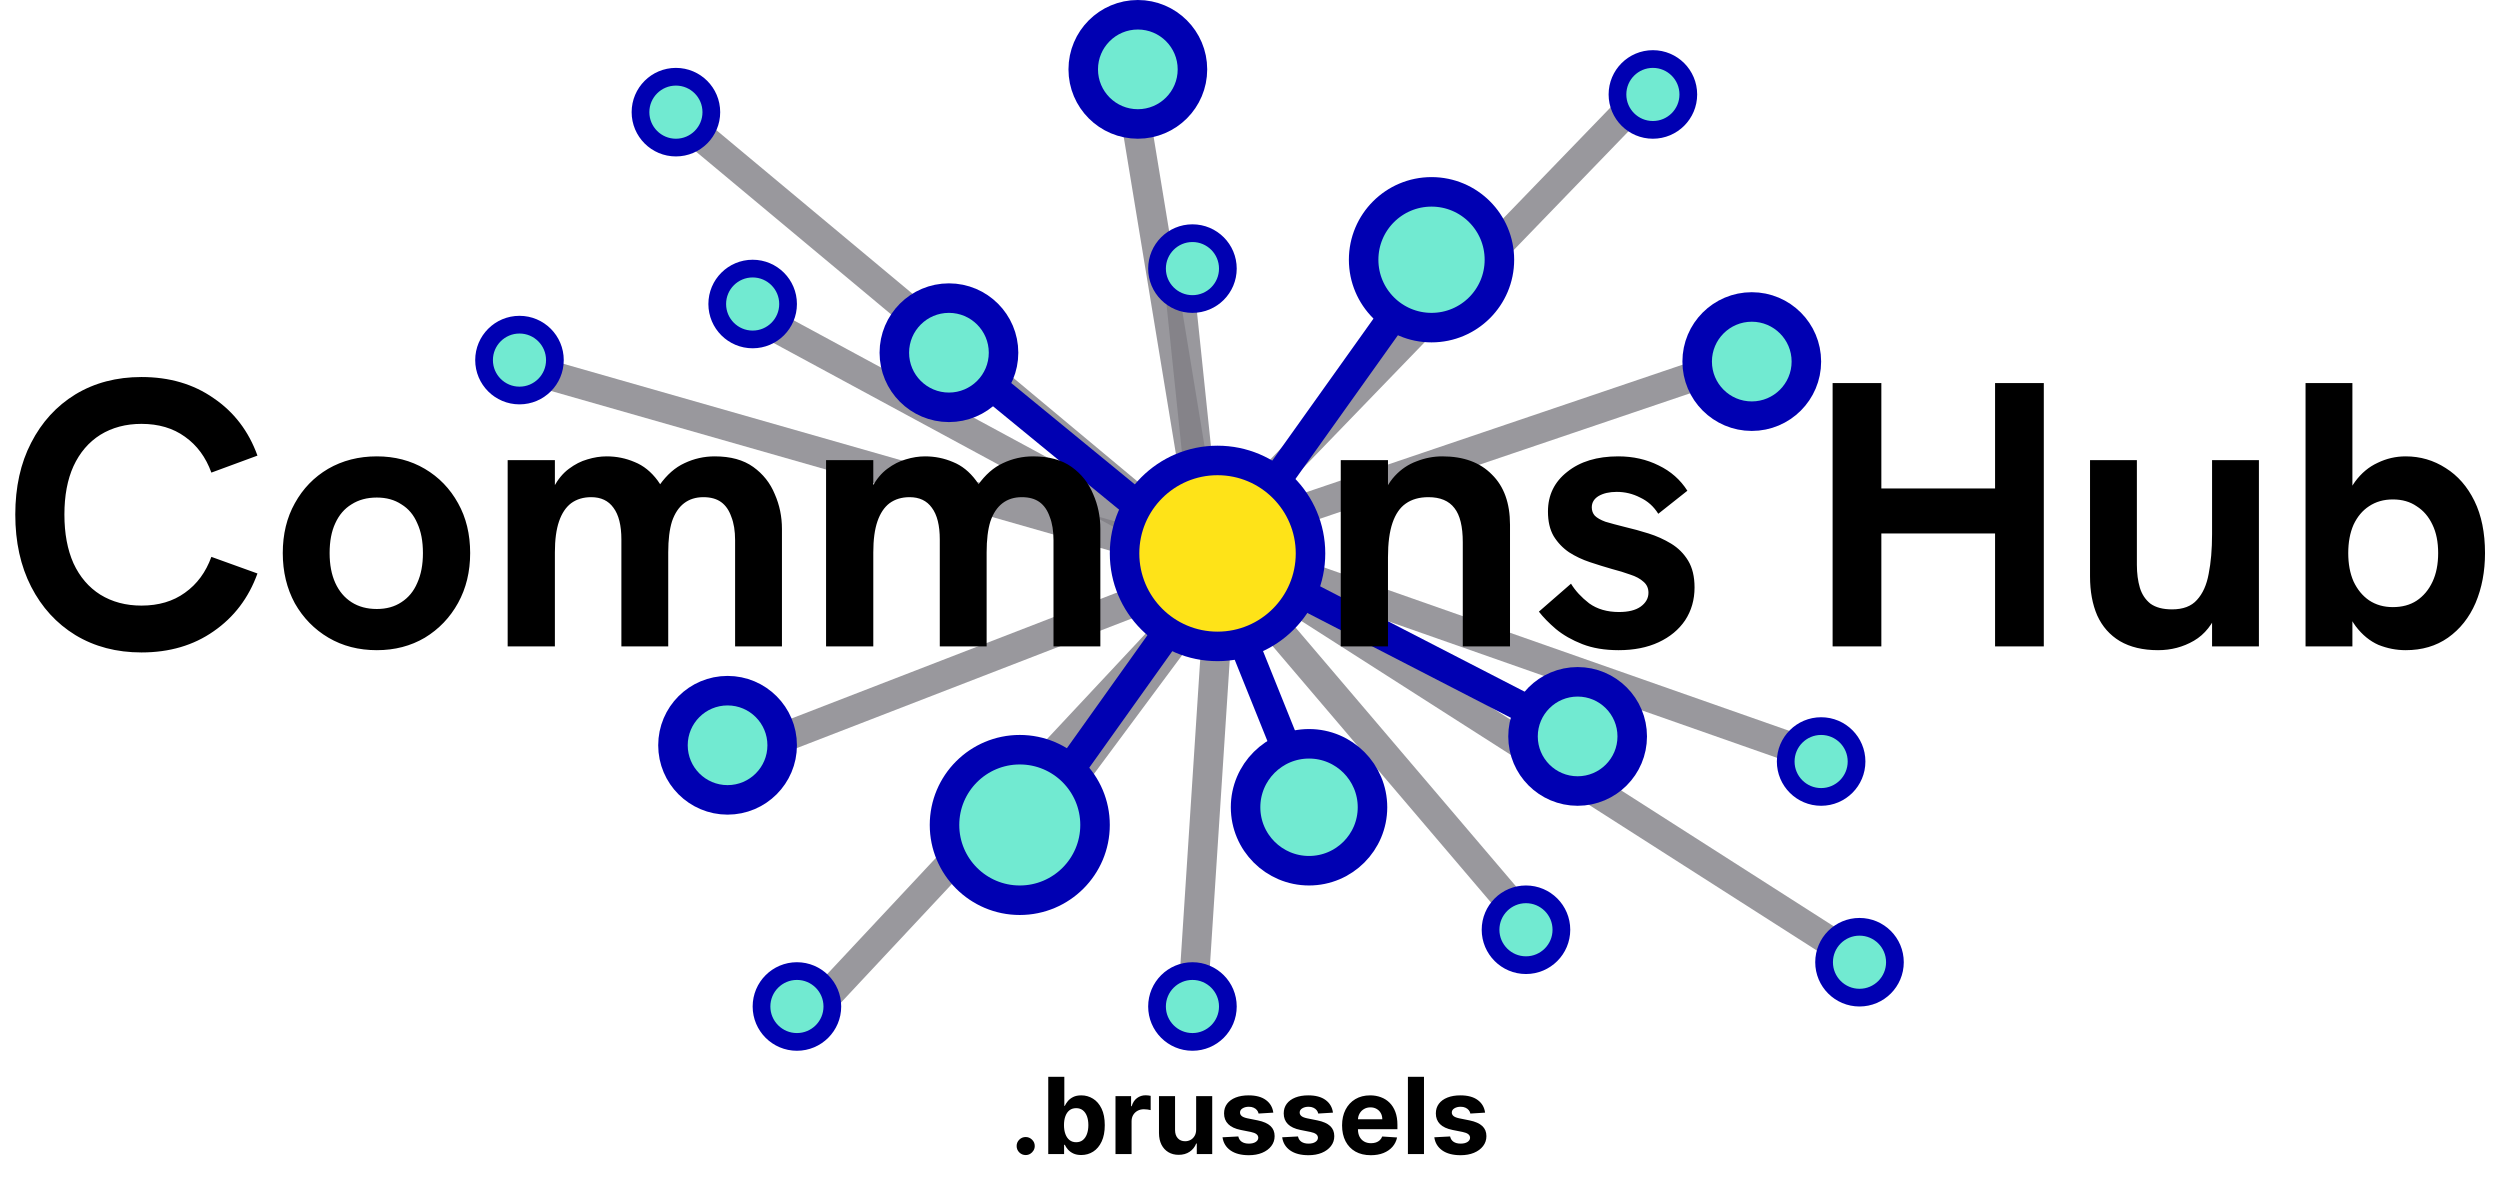 <svg width="847" height="400" viewBox="0 0 847 400" fill="none" xmlns="http://www.w3.org/2000/svg">
<path d="M347.505 391.332C346.661 391.332 345.937 391.034 345.332 390.438C344.735 389.832 344.437 389.108 344.437 388.264C344.437 387.429 344.735 386.713 345.332 386.116C345.937 385.52 346.661 385.222 347.505 385.222C348.323 385.222 349.039 385.52 349.653 386.116C350.266 386.713 350.573 387.429 350.573 388.264C350.573 388.827 350.428 389.342 350.138 389.811C349.857 390.271 349.487 390.642 349.026 390.923C348.566 391.196 348.059 391.332 347.505 391.332ZM355.147 391V364.818H360.593V374.662H360.759C360.998 374.134 361.343 373.597 361.794 373.051C362.255 372.497 362.851 372.037 363.584 371.67C364.326 371.295 365.246 371.108 366.346 371.108C367.777 371.108 369.098 371.483 370.309 372.233C371.519 372.974 372.486 374.095 373.211 375.595C373.935 377.087 374.297 378.957 374.297 381.207C374.297 383.398 373.944 385.247 373.236 386.756C372.537 388.256 371.583 389.393 370.373 390.169C369.171 390.936 367.824 391.32 366.333 391.32C365.276 391.32 364.377 391.145 363.635 390.795C362.902 390.446 362.301 390.007 361.833 389.479C361.364 388.942 361.006 388.401 360.759 387.855H360.516V391H355.147ZM360.478 381.182C360.478 382.349 360.64 383.368 360.963 384.237C361.287 385.107 361.756 385.784 362.37 386.27C362.983 386.747 363.729 386.986 364.607 386.986C365.493 386.986 366.243 386.743 366.857 386.257C367.471 385.763 367.935 385.081 368.25 384.212C368.574 383.334 368.736 382.324 368.736 381.182C368.736 380.048 368.578 379.051 368.263 378.19C367.948 377.33 367.483 376.656 366.87 376.17C366.256 375.685 365.502 375.442 364.607 375.442C363.721 375.442 362.971 375.676 362.357 376.145C361.752 376.614 361.287 377.278 360.963 378.139C360.64 379 360.478 380.014 360.478 381.182ZM377.931 391V371.364H383.211V374.79H383.415C383.773 373.571 384.374 372.651 385.218 372.028C386.062 371.398 387.033 371.082 388.133 371.082C388.406 371.082 388.7 371.099 389.015 371.134C389.33 371.168 389.607 371.214 389.846 371.274V376.107C389.59 376.03 389.237 375.962 388.785 375.902C388.333 375.842 387.92 375.812 387.545 375.812C386.744 375.812 386.028 375.987 385.397 376.337C384.775 376.678 384.281 377.155 383.914 377.768C383.556 378.382 383.377 379.089 383.377 379.891V391H377.931ZM405.254 382.639V371.364H410.7V391H405.471V387.433H405.267C404.824 388.584 404.086 389.509 403.055 390.207C402.032 390.906 400.784 391.256 399.309 391.256C397.997 391.256 396.842 390.957 395.845 390.361C394.848 389.764 394.068 388.916 393.505 387.817C392.951 386.717 392.67 385.401 392.662 383.866V371.364H398.108V382.895C398.116 384.054 398.427 384.97 399.041 385.643C399.654 386.317 400.477 386.653 401.508 386.653C402.164 386.653 402.778 386.504 403.349 386.206C403.92 385.899 404.38 385.447 404.73 384.851C405.088 384.254 405.262 383.517 405.254 382.639ZM431.394 376.963L426.408 377.27C426.323 376.844 426.14 376.46 425.859 376.119C425.577 375.77 425.207 375.493 424.746 375.288C424.295 375.075 423.754 374.969 423.123 374.969C422.279 374.969 421.567 375.148 420.988 375.506C420.408 375.855 420.119 376.324 420.119 376.912C420.119 377.381 420.306 377.777 420.681 378.101C421.056 378.425 421.7 378.685 422.612 378.881L426.165 379.597C428.075 379.989 429.498 380.619 430.435 381.489C431.373 382.358 431.842 383.5 431.842 384.915C431.842 386.202 431.462 387.331 430.704 388.303C429.954 389.274 428.923 390.033 427.61 390.578C426.306 391.115 424.802 391.384 423.097 391.384C420.498 391.384 418.427 390.842 416.884 389.76C415.35 388.669 414.451 387.186 414.187 385.311L419.543 385.03C419.705 385.822 420.097 386.428 420.719 386.845C421.342 387.254 422.138 387.459 423.11 387.459C424.065 387.459 424.832 387.276 425.411 386.909C425.999 386.534 426.298 386.053 426.306 385.464C426.298 384.97 426.089 384.565 425.68 384.25C425.271 383.926 424.64 383.679 423.788 383.509L420.387 382.831C418.469 382.447 417.042 381.783 416.104 380.837C415.175 379.891 414.711 378.685 414.711 377.219C414.711 375.957 415.052 374.871 415.734 373.959C416.424 373.047 417.391 372.344 418.636 371.849C419.888 371.355 421.354 371.108 423.033 371.108C425.513 371.108 427.465 371.632 428.888 372.68C430.32 373.729 431.156 375.156 431.394 376.963ZM451.609 376.963L446.623 377.27C446.538 376.844 446.355 376.46 446.074 376.119C445.792 375.77 445.422 375.493 444.961 375.288C444.51 375.075 443.968 374.969 443.338 374.969C442.494 374.969 441.782 375.148 441.203 375.506C440.623 375.855 440.333 376.324 440.333 376.912C440.333 377.381 440.521 377.777 440.896 378.101C441.271 378.425 441.914 378.685 442.826 378.881L446.38 379.597C448.289 379.989 449.713 380.619 450.65 381.489C451.588 382.358 452.056 383.5 452.056 384.915C452.056 386.202 451.677 387.331 450.919 388.303C450.169 389.274 449.137 390.033 447.825 390.578C446.521 391.115 445.017 391.384 443.312 391.384C440.713 391.384 438.642 390.842 437.099 389.76C435.565 388.669 434.666 387.186 434.402 385.311L439.758 385.03C439.92 385.822 440.312 386.428 440.934 386.845C441.556 387.254 442.353 387.459 443.325 387.459C444.279 387.459 445.047 387.276 445.626 386.909C446.214 386.534 446.512 386.053 446.521 385.464C446.512 384.97 446.304 384.565 445.895 384.25C445.485 383.926 444.855 383.679 444.002 383.509L440.602 382.831C438.684 382.447 437.257 381.783 436.319 380.837C435.39 379.891 434.926 378.685 434.926 377.219C434.926 375.957 435.267 374.871 435.949 373.959C436.639 373.047 437.606 372.344 438.85 371.849C440.103 371.355 441.569 371.108 443.248 371.108C445.728 371.108 447.68 371.632 449.103 372.68C450.535 373.729 451.37 375.156 451.609 376.963ZM464.435 391.384C462.415 391.384 460.676 390.974 459.219 390.156C457.77 389.33 456.653 388.162 455.869 386.653C455.085 385.136 454.693 383.342 454.693 381.271C454.693 379.251 455.085 377.479 455.869 375.953C456.653 374.428 457.757 373.239 459.18 372.386C460.612 371.534 462.291 371.108 464.217 371.108C465.513 371.108 466.719 371.317 467.835 371.734C468.96 372.143 469.94 372.761 470.776 373.588C471.619 374.415 472.276 375.455 472.744 376.707C473.213 377.952 473.447 379.409 473.447 381.08V382.575H456.866V379.2H468.321C468.321 378.416 468.151 377.722 467.81 377.116C467.469 376.511 466.996 376.038 466.391 375.697C465.794 375.348 465.099 375.173 464.307 375.173C463.48 375.173 462.747 375.365 462.108 375.749C461.477 376.124 460.983 376.631 460.625 377.27C460.267 377.901 460.084 378.604 460.075 379.379V382.588C460.075 383.56 460.254 384.399 460.612 385.107C460.979 385.814 461.494 386.359 462.159 386.743C462.824 387.126 463.612 387.318 464.524 387.318C465.129 387.318 465.683 387.233 466.186 387.062C466.689 386.892 467.119 386.636 467.477 386.295C467.835 385.955 468.108 385.537 468.295 385.043L473.332 385.375C473.077 386.585 472.553 387.642 471.76 388.545C470.976 389.44 469.962 390.139 468.717 390.642C467.482 391.136 466.054 391.384 464.435 391.384ZM482.447 364.818V391H477.001V364.818H482.447ZM503.148 376.963L498.162 377.27C498.077 376.844 497.894 376.46 497.613 376.119C497.331 375.77 496.961 375.493 496.5 375.288C496.049 375.075 495.507 374.969 494.877 374.969C494.033 374.969 493.321 375.148 492.742 375.506C492.162 375.855 491.873 376.324 491.873 376.912C491.873 377.381 492.06 377.777 492.435 378.101C492.81 378.425 493.453 378.685 494.365 378.881L497.919 379.597C499.828 379.989 501.252 380.619 502.189 381.489C503.127 382.358 503.596 383.5 503.596 384.915C503.596 386.202 503.216 387.331 502.458 388.303C501.708 389.274 500.676 390.033 499.364 390.578C498.06 391.115 496.556 391.384 494.851 391.384C492.252 391.384 490.181 390.842 488.638 389.76C487.104 388.669 486.205 387.186 485.941 385.311L491.297 385.03C491.459 385.822 491.851 386.428 492.473 386.845C493.096 387.254 493.892 387.459 494.864 387.459C495.819 387.459 496.586 387.276 497.165 386.909C497.753 386.534 498.051 386.053 498.06 385.464C498.051 384.97 497.843 384.565 497.434 384.25C497.025 383.926 496.394 383.679 495.542 383.509L492.141 382.831C490.223 382.447 488.796 381.783 487.858 380.837C486.929 379.891 486.465 378.685 486.465 377.219C486.465 375.957 486.806 374.871 487.488 373.959C488.178 373.047 489.145 372.344 490.39 371.849C491.642 371.355 493.108 371.108 494.787 371.108C497.267 371.108 499.219 371.632 500.642 372.68C502.074 373.729 502.909 375.156 503.148 376.963Z" fill="black"/>
<line x1="409.066" y1="187.812" x2="382.066" y2="23.812" stroke="#807F84" stroke-opacity="0.8" stroke-width="10"/>
<line x1="410.797" y1="190.839" x2="229.797" y2="39.839" stroke="#807F84" stroke-opacity="0.8" stroke-width="10"/>
<line x1="411.621" y1="191.398" x2="252.621" y2="105.398" stroke="#807F84" stroke-opacity="0.8" stroke-width="10"/>
<line x1="412.626" y1="191.808" x2="174.626" y2="123.808" stroke="#807F84" stroke-opacity="0.8" stroke-width="10"/>
<line x1="410.405" y1="183.525" x2="556.37" y2="32.492" stroke="#807F84" stroke-opacity="0.8" stroke-width="10"/>
<line x1="412.395" y1="182.265" x2="592.395" y2="121.265" stroke="#807F84" stroke-opacity="0.8" stroke-width="10"/>
<line x1="409.027" y1="187.518" x2="399.027" y2="91.518" stroke="#807F84" stroke-opacity="0.8" stroke-width="10"/>
<line x1="415.804" y1="191.663" x2="247.804" y2="256.663" stroke="#807F84" stroke-opacity="0.8" stroke-width="10"/>
<line x1="417.652" y1="190.415" x2="273.652" y2="344.415" stroke="#807F84" stroke-opacity="0.8" stroke-width="10"/>
<line x1="418.015" y1="189.98" x2="346.015" y2="286.98" stroke="#807F84" stroke-opacity="0.8" stroke-width="10"/>
<line x1="413.989" y1="187.324" x2="403.99" y2="341.324" stroke="#807F84" stroke-opacity="0.8" stroke-width="10"/>
<line x1="407.807" y1="183.758" x2="516.807" y2="311.758" stroke="#807F84" stroke-opacity="0.8" stroke-width="10"/>
<line x1="413.657" y1="185.283" x2="618.657" y2="257.283" stroke="#807F84" stroke-opacity="0.8" stroke-width="10"/>
<line x1="411.693" y1="185.787" x2="630.693" y2="325.787" stroke="#807F84" stroke-opacity="0.8" stroke-width="10"/>
<circle cx="385.5" cy="23.5" r="18.5" fill="#71EAD1" stroke="#0000B2" stroke-width="10"/>
<circle cx="593.5" cy="122.5" r="18.5" fill="#71EAD1" stroke="#0000B2" stroke-width="10"/>
<circle cx="246.5" cy="252.5" r="18.5" fill="#71EAD1" stroke="#0000B2" stroke-width="10"/>
<circle cx="229" cy="38" r="12" fill="#71EAD1" stroke="#0000B2" stroke-width="6"/>
<circle cx="404" cy="91" r="12" fill="#71EAD1" stroke="#0000B2" stroke-width="6"/>
<circle cx="404" cy="341" r="12" fill="#71EAD1" stroke="#0000B2" stroke-width="6"/>
<circle cx="517" cy="315" r="12" fill="#71EAD1" stroke="#0000B2" stroke-width="6"/>
<circle cx="176" cy="122" r="12" fill="#71EAD1" stroke="#0000B2" stroke-width="6"/>
<circle cx="560" cy="32" r="12" fill="#71EAD1" stroke="#0000B2" stroke-width="6"/>
<circle cx="617" cy="258" r="12" fill="#71EAD1" stroke="#0000B2" stroke-width="6"/>
<circle cx="255" cy="103" r="12" fill="#71EAD1" stroke="#0000B2" stroke-width="6"/>
<circle cx="630" cy="326" r="12" fill="#71EAD1" stroke="#0000B2" stroke-width="6"/>
<circle cx="270" cy="341" r="12" fill="#71EAD1" stroke="#0000B2" stroke-width="6"/>
<line x1="384.83" y1="170.866" x2="334.83" y2="129.866" stroke="#0000B2" stroke-width="10"/>
<line x1="542.71" y1="253.445" x2="410.71" y2="185.445" stroke="#0000B2" stroke-width="10"/>
<circle cx="321.5" cy="119.5" r="18.5" fill="#71EAD1" stroke="#0000B2" stroke-width="10"/>
<circle cx="534.5" cy="249.5" r="18.5" fill="#71EAD1" stroke="#0000B2" stroke-width="10"/>
<line x1="347.928" y1="281.098" x2="414.928" y2="187.098" stroke="#0000B2" stroke-width="10"/>
<line x1="444.361" y1="274.866" x2="409.361" y2="187.866" stroke="#0000B2" stroke-width="10"/>
<line x1="412.928" y1="190.098" x2="479.928" y2="96.098" stroke="#0000B2" stroke-width="10"/>
<circle cx="345.5" cy="279.5" r="25.5" fill="#71EAD1" stroke="#0000B2" stroke-width="10"/>
<circle cx="485" cy="88" r="23" fill="#71EAD1" stroke="#0000B2" stroke-width="10"/>
<circle cx="443.5" cy="273.5" r="21.5" fill="#71EAD1" stroke="#0000B2" stroke-width="10"/>
<circle cx="412.5" cy="187.5" r="31.5" fill="#FEE318" stroke="#0000B2" stroke-width="10"/>
<path d="M47.931 221.048C39.483 221.048 32.017 219.085 25.532 215.16C19.131 211.235 14.139 205.773 10.556 198.776C6.971 191.779 5.179 183.629 5.179 174.328C5.179 165.027 6.971 156.92 10.556 150.008C14.139 143.011 19.131 137.549 25.532 133.624C32.017 129.699 39.483 127.736 47.931 127.736C57.404 127.736 65.553 130.125 72.379 134.904C79.291 139.597 84.241 146.083 87.228 154.36L71.612 160.12C69.734 154.915 66.748 150.861 62.651 147.96C58.641 145.059 53.734 143.608 47.931 143.608C42.641 143.608 37.99 144.845 33.98 147.32C30.054 149.795 27.025 153.336 24.892 157.944C22.843 162.467 21.82 167.928 21.82 174.328C21.82 180.728 22.843 186.232 24.892 190.84C27.025 195.448 30.054 198.989 33.98 201.464C37.99 203.939 42.641 205.176 47.931 205.176C53.734 205.176 58.641 203.725 62.651 200.824C66.748 197.923 69.734 193.869 71.612 188.664L87.228 194.296C84.241 202.573 79.291 209.101 72.379 213.88C65.553 218.659 57.404 221.048 47.931 221.048ZM127.674 220.28C121.53 220.28 116.068 218.872 111.29 216.056C106.511 213.24 102.714 209.357 99.897 204.408C97.167 199.373 95.802 193.699 95.802 187.384C95.802 180.984 97.167 175.352 99.897 170.488C102.628 165.539 106.383 161.656 111.162 158.84C116.026 156.024 121.53 154.616 127.674 154.616C133.732 154.616 139.151 156.024 143.93 158.84C148.708 161.656 152.463 165.539 155.194 170.488C157.924 175.352 159.29 180.984 159.29 187.384C159.29 193.699 157.924 199.331 155.194 204.28C152.463 209.229 148.708 213.155 143.93 216.056C139.151 218.872 133.732 220.28 127.674 220.28ZM127.674 206.328C130.916 206.328 133.69 205.56 135.994 204.024C138.383 202.488 140.175 200.312 141.37 197.496C142.65 194.68 143.29 191.309 143.29 187.384C143.29 183.373 142.65 180.003 141.37 177.272C140.175 174.456 138.383 172.323 135.994 170.872C133.69 169.336 130.916 168.568 127.674 168.568C124.346 168.568 121.487 169.336 119.098 170.872C116.708 172.323 114.874 174.456 113.594 177.272C112.314 180.003 111.674 183.373 111.674 187.384C111.674 191.309 112.314 194.68 113.594 197.496C114.874 200.312 116.708 202.488 119.098 204.024C121.487 205.56 124.346 206.328 127.674 206.328ZM171.996 219V155.896H187.996V172.28L184.54 174.968C185.137 170.957 186.161 167.629 187.612 164.984C189.062 162.339 190.769 160.291 192.732 158.84C194.78 157.304 196.87 156.237 199.004 155.64C201.222 154.957 203.398 154.616 205.532 154.616C208.86 154.616 212.017 155.256 215.004 156.536C217.99 157.731 220.593 159.821 222.812 162.808C225.03 165.795 226.566 169.891 227.42 175.096L217.948 178.552C219.228 172.579 221.062 167.843 223.452 164.344C225.926 160.845 228.742 158.371 231.9 156.92C235.142 155.384 238.556 154.616 242.14 154.616C247.516 154.616 251.868 155.811 255.196 158.2C258.524 160.589 260.956 163.661 262.492 167.416C264.113 171.085 264.924 175.011 264.924 179.192V219H249.052V183.032C249.052 179.875 248.625 177.229 247.772 175.096C247.004 172.877 245.852 171.213 244.316 170.104C242.78 168.995 240.774 168.44 238.3 168.44C235.74 168.44 233.564 169.123 231.771 170.488C229.98 171.853 228.614 173.901 227.676 176.632C226.822 179.363 226.396 182.861 226.396 187.128V219H210.524V182.776C210.524 177.997 209.628 174.413 207.836 172.024C206.129 169.635 203.612 168.44 200.284 168.44C197.638 168.44 195.377 169.123 193.5 170.488C191.708 171.853 190.342 173.901 189.404 176.632C188.465 179.363 187.996 182.861 187.996 187.128V219H171.996ZM279.871 219V155.896H295.871V172.28L292.415 174.968C293.012 170.957 294.036 167.629 295.487 164.984C296.937 162.339 298.644 160.291 300.607 158.84C302.655 157.304 304.745 156.237 306.879 155.64C309.097 154.957 311.273 154.616 313.407 154.616C316.735 154.616 319.892 155.256 322.879 156.536C325.865 157.731 328.468 159.821 330.687 162.808C332.905 165.795 334.441 169.891 335.295 175.096L325.823 178.552C327.103 172.579 328.937 167.843 331.327 164.344C333.801 160.845 336.617 158.371 339.775 156.92C343.017 155.384 346.431 154.616 350.015 154.616C355.391 154.616 359.743 155.811 363.071 158.2C366.399 160.589 368.831 163.661 370.367 167.416C371.988 171.085 372.799 175.011 372.799 179.192V219H356.927V183.032C356.927 179.875 356.5 177.229 355.647 175.096C354.879 172.877 353.727 171.213 352.191 170.104C350.655 168.995 348.649 168.44 346.175 168.44C343.615 168.44 341.439 169.123 339.646 170.488C337.855 171.853 336.489 173.901 335.551 176.632C334.697 179.363 334.271 182.861 334.271 187.128V219H318.399V182.776C318.399 177.997 317.503 174.413 315.711 172.024C314.004 169.635 311.487 168.44 308.159 168.44C305.513 168.44 303.252 169.123 301.375 170.488C299.583 171.853 298.217 173.901 297.279 176.632C296.34 179.363 295.871 182.861 295.871 187.128V219H279.871ZM454.246 219V155.896H470.246V170.232L467.686 170.488C468.795 166.648 470.416 163.576 472.55 161.272C474.683 158.968 477.158 157.304 479.974 156.28C482.79 155.171 485.691 154.616 488.678 154.616C495.846 154.616 501.435 156.664 505.446 160.76C509.542 164.771 511.59 170.445 511.59 177.784V219H495.59V183.672C495.59 178.381 494.651 174.541 492.774 172.152C490.896 169.677 487.952 168.44 483.942 168.44C480.87 168.44 478.31 169.165 476.262 170.616C474.299 171.981 472.806 174.157 471.782 177.144C470.758 180.131 470.246 184.013 470.246 188.792V219H454.246ZM548.384 220.28C543.69 220.28 539.594 219.597 536.096 218.232C532.597 216.867 529.61 215.16 527.135 213.112C524.746 211.064 522.826 209.101 521.376 207.224L532.256 197.752C533.706 200.141 535.754 202.36 538.4 204.408C541.13 206.371 544.501 207.352 548.512 207.352C551.669 207.352 554.101 206.755 555.808 205.56C557.6 204.28 558.496 202.701 558.496 200.824C558.496 199.288 557.941 198.051 556.832 197.112C555.722 196.088 554.229 195.277 552.352 194.68C550.474 193.997 548.384 193.357 546.08 192.76C543.69 192.077 541.216 191.309 538.656 190.456C536.096 189.603 533.749 188.493 531.616 187.128C529.482 185.677 527.733 183.843 526.368 181.624C525.088 179.405 524.448 176.632 524.448 173.304C524.448 167.757 526.624 163.277 530.976 159.864C535.328 156.365 541.088 154.616 548.256 154.616C553.29 154.616 557.856 155.64 561.952 157.688C566.048 159.651 569.29 162.509 571.68 166.264L561.824 174.072C560.288 171.597 558.24 169.763 555.68 168.568C553.205 167.288 550.56 166.648 547.744 166.648C545.269 166.648 543.221 167.117 541.6 168.056C540.064 168.995 539.296 170.275 539.296 171.896C539.296 173.005 539.637 173.944 540.32 174.712C541.088 175.48 542.282 176.163 543.904 176.76C545.61 177.272 547.829 177.869 550.56 178.552C553.12 179.149 555.765 179.875 558.496 180.728C561.226 181.581 563.786 182.733 566.176 184.184C568.565 185.635 570.485 187.555 571.936 189.944C573.386 192.333 574.112 195.363 574.112 199.032C574.112 203.213 573.045 206.925 570.912 210.168C568.778 213.325 565.792 215.8 561.952 217.592C558.112 219.384 553.589 220.28 548.384 220.28ZM620.889 219V129.784H637.401V165.496H675.929V129.784H692.441V219H675.929V180.728H637.401V219H620.889ZM731.143 220.28C726.023 220.28 721.713 219.256 718.215 217.208C714.801 215.16 712.241 212.259 710.535 208.504C708.913 204.749 708.103 200.355 708.103 195.32V155.896H723.975V191.352C723.975 194.253 724.316 196.856 724.999 199.16C725.681 201.379 726.876 203.171 728.583 204.536C730.375 205.816 732.807 206.456 735.879 206.456C739.633 206.456 742.449 205.389 744.327 203.256C746.289 201.123 747.612 198.179 748.295 194.424C749.063 190.584 749.447 186.104 749.447 180.984V155.896H765.319V219H749.447V205.304L751.623 206.584C749.745 211.448 746.972 214.947 743.303 217.08C739.633 219.213 735.58 220.28 731.143 220.28ZM815.041 220.28C811.883 220.28 808.811 219.683 805.825 218.488C802.923 217.208 800.363 215.117 798.145 212.216C795.926 209.229 794.262 205.261 793.153 200.312L796.993 202.104V219H781.121V129.784H796.993V172.92L793.665 173.944C794.433 169.592 795.841 166.008 797.889 163.192C800.022 160.291 802.582 158.157 805.569 156.792C808.555 155.341 811.713 154.616 815.041 154.616C819.99 154.616 824.513 155.939 828.609 158.584C832.705 161.144 835.947 164.856 838.337 169.72C840.726 174.584 841.921 180.472 841.921 187.384C841.921 193.613 840.854 199.245 838.721 204.28C836.587 209.229 833.473 213.155 829.377 216.056C825.366 218.872 820.587 220.28 815.041 220.28ZM810.689 205.688C813.846 205.688 816.534 204.963 818.753 203.512C821.057 201.976 822.849 199.843 824.129 197.112C825.409 194.381 826.049 191.139 826.049 187.384C826.049 183.629 825.409 180.429 824.129 177.784C822.849 175.053 821.057 172.963 818.753 171.512C816.534 169.976 813.846 169.208 810.689 169.208C807.617 169.208 804.929 169.976 802.625 171.512C800.406 172.963 798.657 175.053 797.377 177.784C796.182 180.515 795.585 183.715 795.585 187.384C795.585 191.053 796.182 194.253 797.377 196.984C798.657 199.715 800.406 201.848 802.625 203.384C804.929 204.92 807.617 205.688 810.689 205.688Z" fill="black"/>
</svg>
